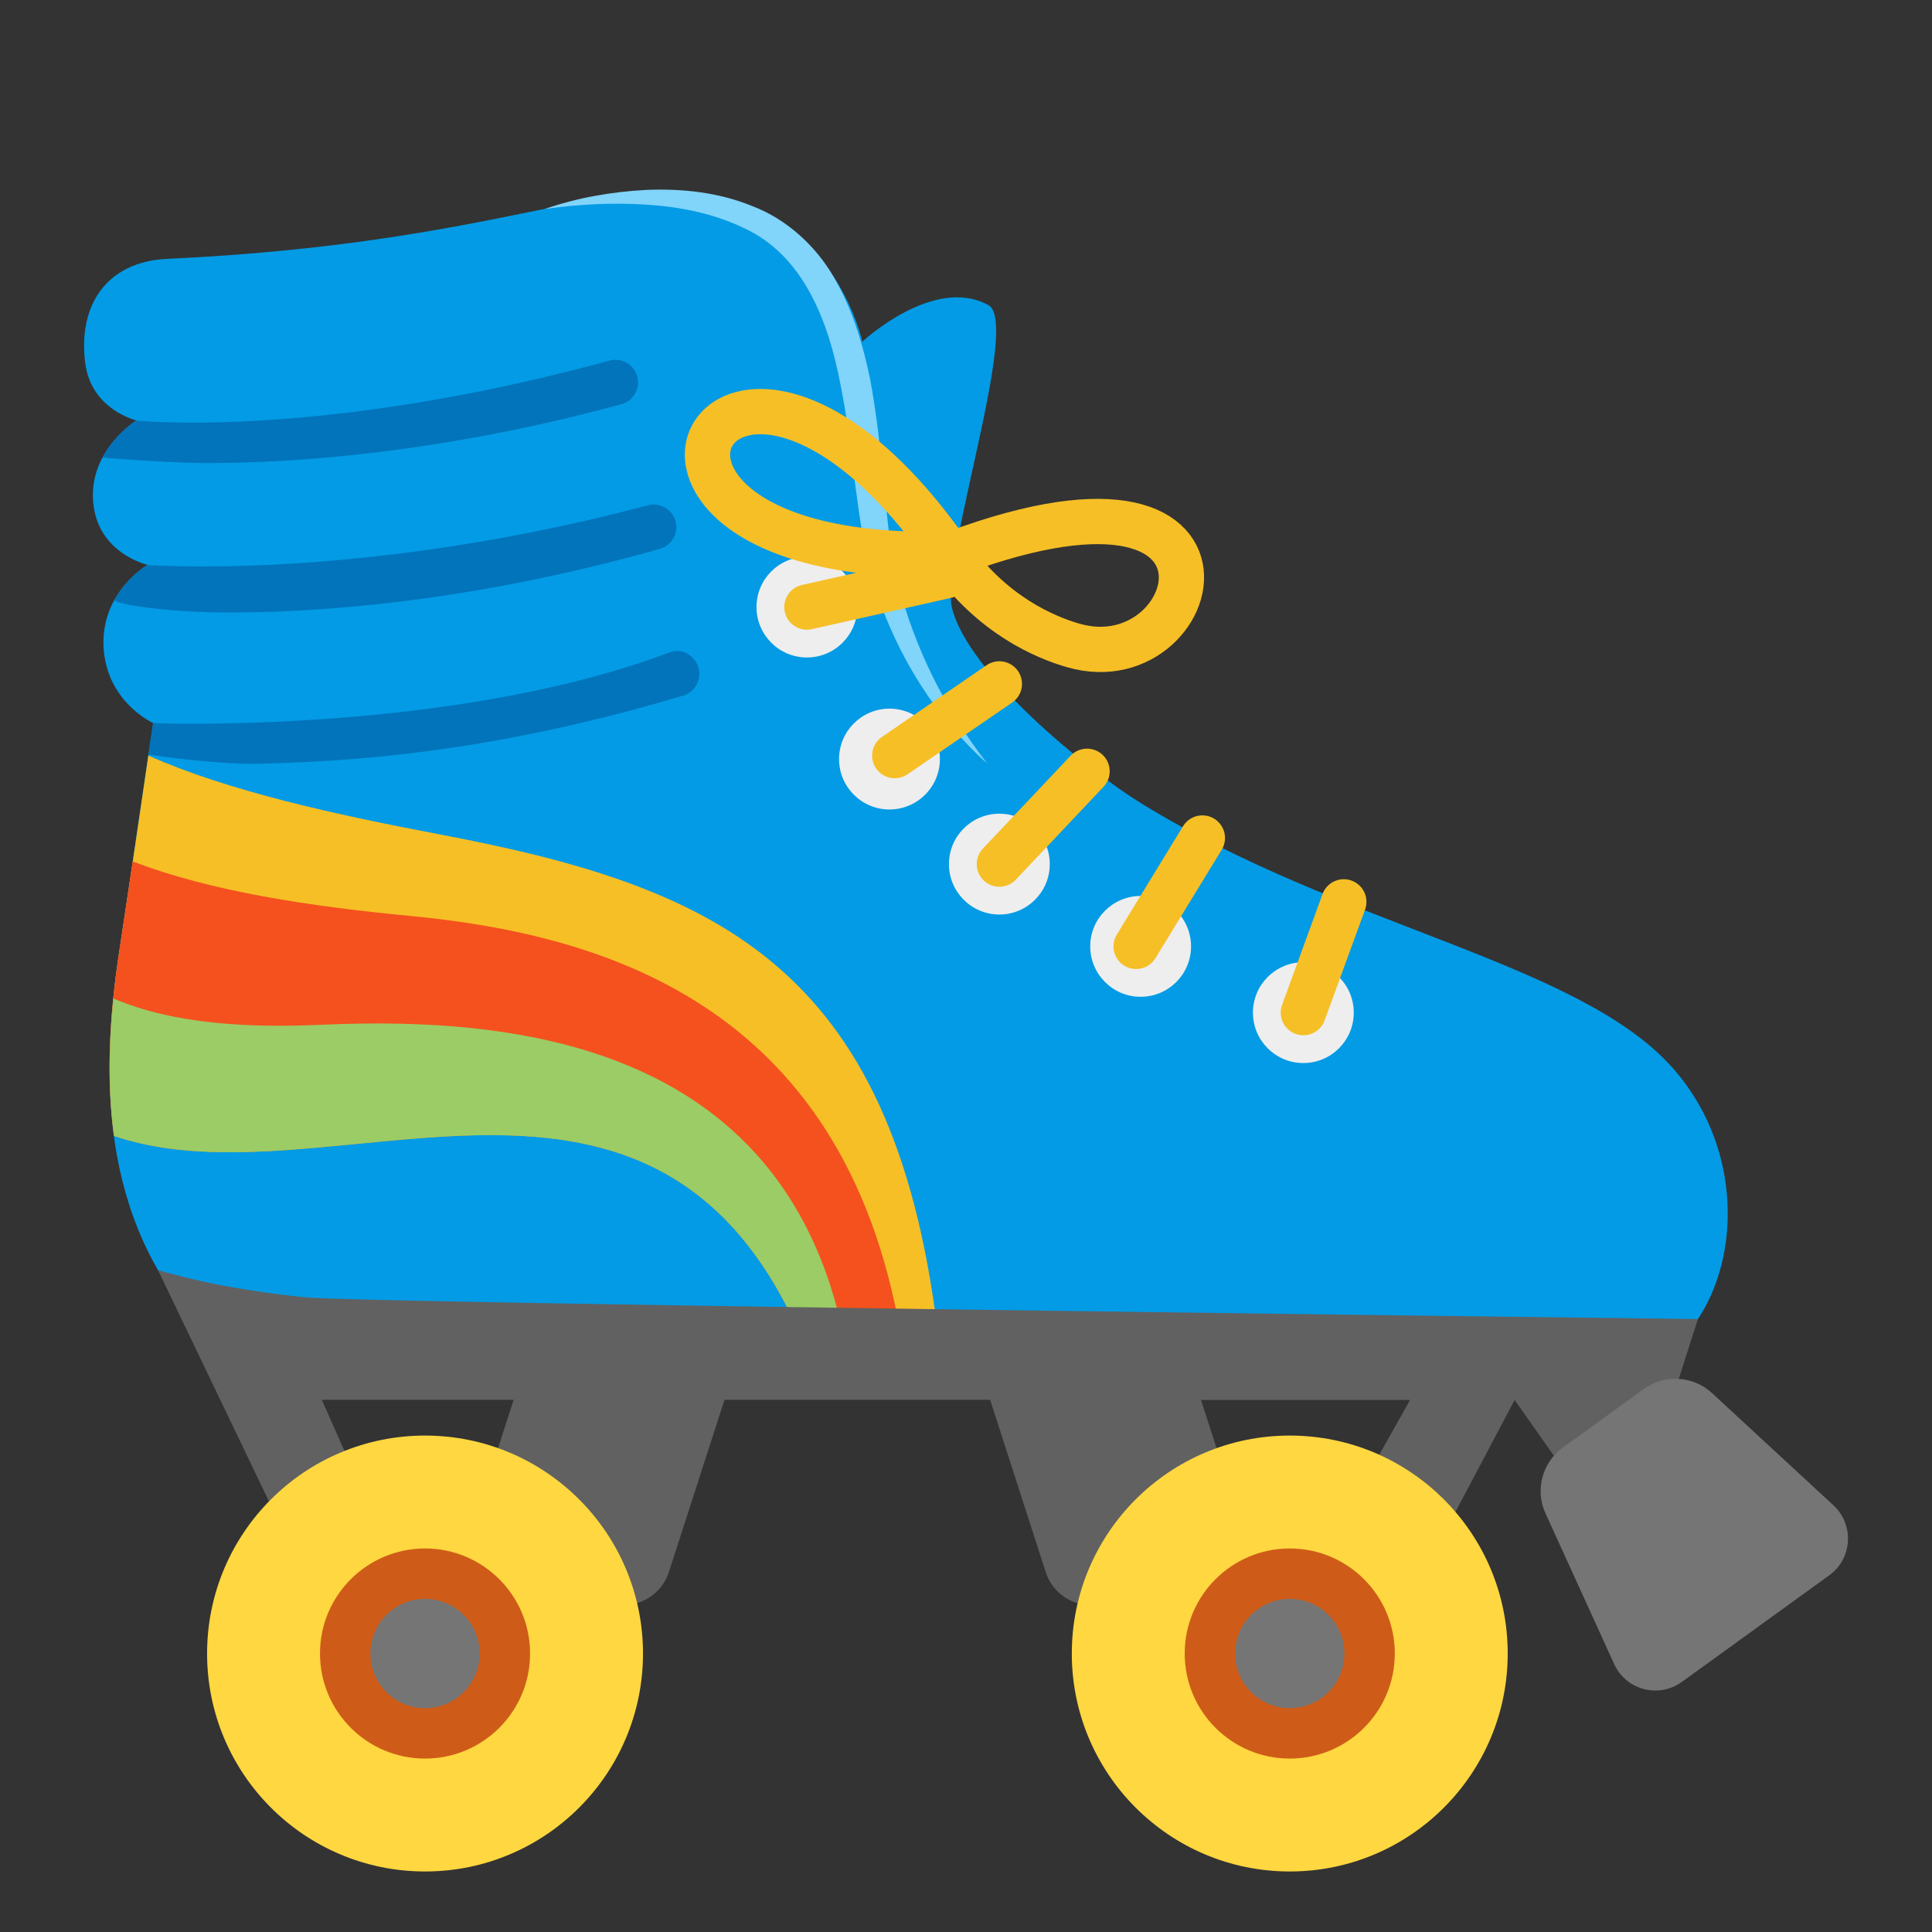 <svg xmlns="http://www.w3.org/2000/svg" xml:space="preserve" id="Layer_6" x="0" y="0" version="1.1" viewBox="0 0 128 128"><rect x="0" y="0" width="128" height="128" fill="#333333" stroke="none"/><path d="M110.78 70.71c-6.25-6.99-21.88-9.31-35.16-17.48-3.66-2.25-11.5-8.65-12.55-12.96-.78-3.21 4.57-18.89 2.41-20.06-3.64-1.98-8.35 2.43-8.35 2.43s-1.72-8.17-9.87-9.71c-7.3-1.38-14.38 3.2-36.18 4.22-4.06.19-5.93 3.12-5.43 6.93.41 3.08 3.38 3.77 3.38 3.77s-3.13 1.94-2.86 5.38 3.6 4.19 3.6 4.19-3.08 1.78-2.91 5.43c.18 3.65 3.28 5.05 3.28 5.05s-1.45 9.95-2.26 15.25c-1.52 10.05-.64 19.37 6.89 26.37h95.79c4.73-3.77 5.59-12.8.22-18.81" style="fill:#039be5"/><path d="M36.08 13.85c2.16-.75 4.45-1.15 6.78-1.27 2.32-.09 4.72.15 6.97 1.07 2.27.85 4.26 2.67 5.45 4.78 1.22 2.11 1.9 4.42 2.37 6.7.43 2.3.67 4.59.9 6.85.11 1.13.22 2.26.35 3.37l.25 1.63.34 1.62c1.09 4.29 3.12 8.39 5.92 11.99-3.42-3.05-5.96-7.12-7.41-11.57l-.48-1.69-.35-1.73c-.19-1.14-.35-2.28-.5-3.41-.29-2.26-.54-4.51-.98-6.68-.81-4.29-2.5-8.66-6.49-10.44-1.93-.92-4.13-1.37-6.35-1.51-2.24-.15-4.51-.03-6.77.29" style="fill:#81d4fa"/><circle cx="53.46" cy="40.22" r="3.34" style="fill:#eee"/><circle cx="58.93" cy="50.29" r="3.34" style="fill:#eee"/><circle cx="66.21" cy="57.25" r="3.34" style="fill:#eee"/><circle cx="75.57" cy="62.7" r="3.34" style="fill:#eee"/><circle cx="86.35" cy="67.09" r="3.34" style="fill:#eee"/><path d="m53.46 40.22 9.21-2.07M59.28 50.06l6.93-4.75M66.21 57.25l5.81-6.15M75.27 62.7l4.39-7.18M86.35 67.09l2.68-7.34M62.88 36.71c-26.8.79-15.1-21.63 0 0 2.83 4.06 6.41 5.53 8.22 6.05 9.05 2.64 13.43-15.51-11.08-4.79" style="fill:none;stroke:#f6bf26;stroke-width:3;stroke-linecap:round;stroke-miterlimit:10"/><path d="M29.13 55.28c-6.96-1.32-13.98-2.86-19.3-5.22-.47 3.23-1.37 9.33-1.94 13.09-.64 4.2-.85 8.27-.33 12.1 14.29 4.88 36.25-9.77 45.92 14.26h8.79c-2.69-25.36-14.44-30.68-33.14-34.23" style="fill:#f6bf26"/><path d="M27.15 60.68c-6.58-.63-13.17-1.61-18.36-3.61-.32 2.19-.65 4.38-.91 6.08-.64 4.2-.85 8.27-.33 12.1 14.29 4.88 36.25-9.77 45.92 14.26h6.38c-3.39-22.74-19.53-27.57-32.7-28.83" style="fill:#f4511e"/><path d="M21.38 67.89c-4.75.21-9.77.01-13.87-1.74-.32 3.14-.35 6.19.04 9.11 14.29 4.88 36.25-9.77 45.92 14.26h2.61c-3.58-20.35-21.81-22.2-34.7-21.63" style="fill:#9ccc65"/><path d="m108.61 104.5 5.65-4.45-3.48-7.31 1.71-5.35s-87.55-1.04-92.1-1.43c-2.9-.25-6.07-.87-6.07-.87-2.26-.47-3.85-.94-3.85-.94l9.62 20.05 5.43-1.98-4.2-9.48h12.71l-2.36 7.32c-.54 1.67.38 3.46 2.05 4l6.6 2.13c1.67.54 3.46-.38 4-2.05L48 92.74h17.6l3.68 11.41a3.18 3.18 0 0 0 4 2.05l6.6-2.13a3.18 3.18 0 0 0 2.05-4l-2.36-7.32h13.85l-5.33 9.48 6.2 1.98 6.06-11.46z" style="fill:#616161"/><circle cx="28.16" cy="109.55" r="14.44" style="fill:#ffd740"/><g style="opacity:.76"><circle cx="28.16" cy="109.55" r="6.96" style="fill:#bf360c"/></g><circle cx="28.16" cy="109.55" r="3.62" style="fill:#757575"/><path d="m103.55 95.9 5.35-3.87c1.38-1 3.28-.89 4.53.27l8.04 7.43c1.39 1.29 1.26 3.53-.28 4.64l-9.76 7.06c-1.54 1.11-3.71.54-4.49-1.19l-4.54-9.96c-.72-1.54-.23-3.38 1.15-4.38" style="fill:#757575"/><circle cx="85.45" cy="109.55" r="14.44" style="fill:#ffd740"/><g style="opacity:.76"><circle cx="85.45" cy="109.55" r="6.96" style="fill:#bf360c"/></g><circle cx="85.45" cy="109.55" r="3.62" style="fill:#757575"/><g style="opacity:.57"><path d="M13.67 30.68c8.51 0 18.2-1.36 27.5-3.9.8-.22 1.27-1.04 1.05-1.84a1.5 1.5 0 0 0-1.84-1.05C21.1 29.15 9.03 27.86 9.03 27.86s-1.38.86-2.23 2.45c.11.03 4.6.37 6.87.37M15.15 40.58c8.85 0 18.93-1.47 28.57-4.22.8-.23 1.26-1.06 1.03-1.85-.23-.8-1.06-1.24-1.85-1.03-18.93 5.04-33.13 3.95-33.13 3.95s-1.33.77-2.19 2.34c.24.28 3.51.81 7.57.81M45.26 46.09c.79-.24 1.25-1.07 1.01-1.87-.24-.79-1.09-1.3-1.87-1.01-14.51 5.47-34.26 4.7-34.26 4.7L9.84 50s4.45.65 7.17.6c9.52-.19 18.26-1.55 28.25-4.51" style="fill:#01579b"/></g></svg>